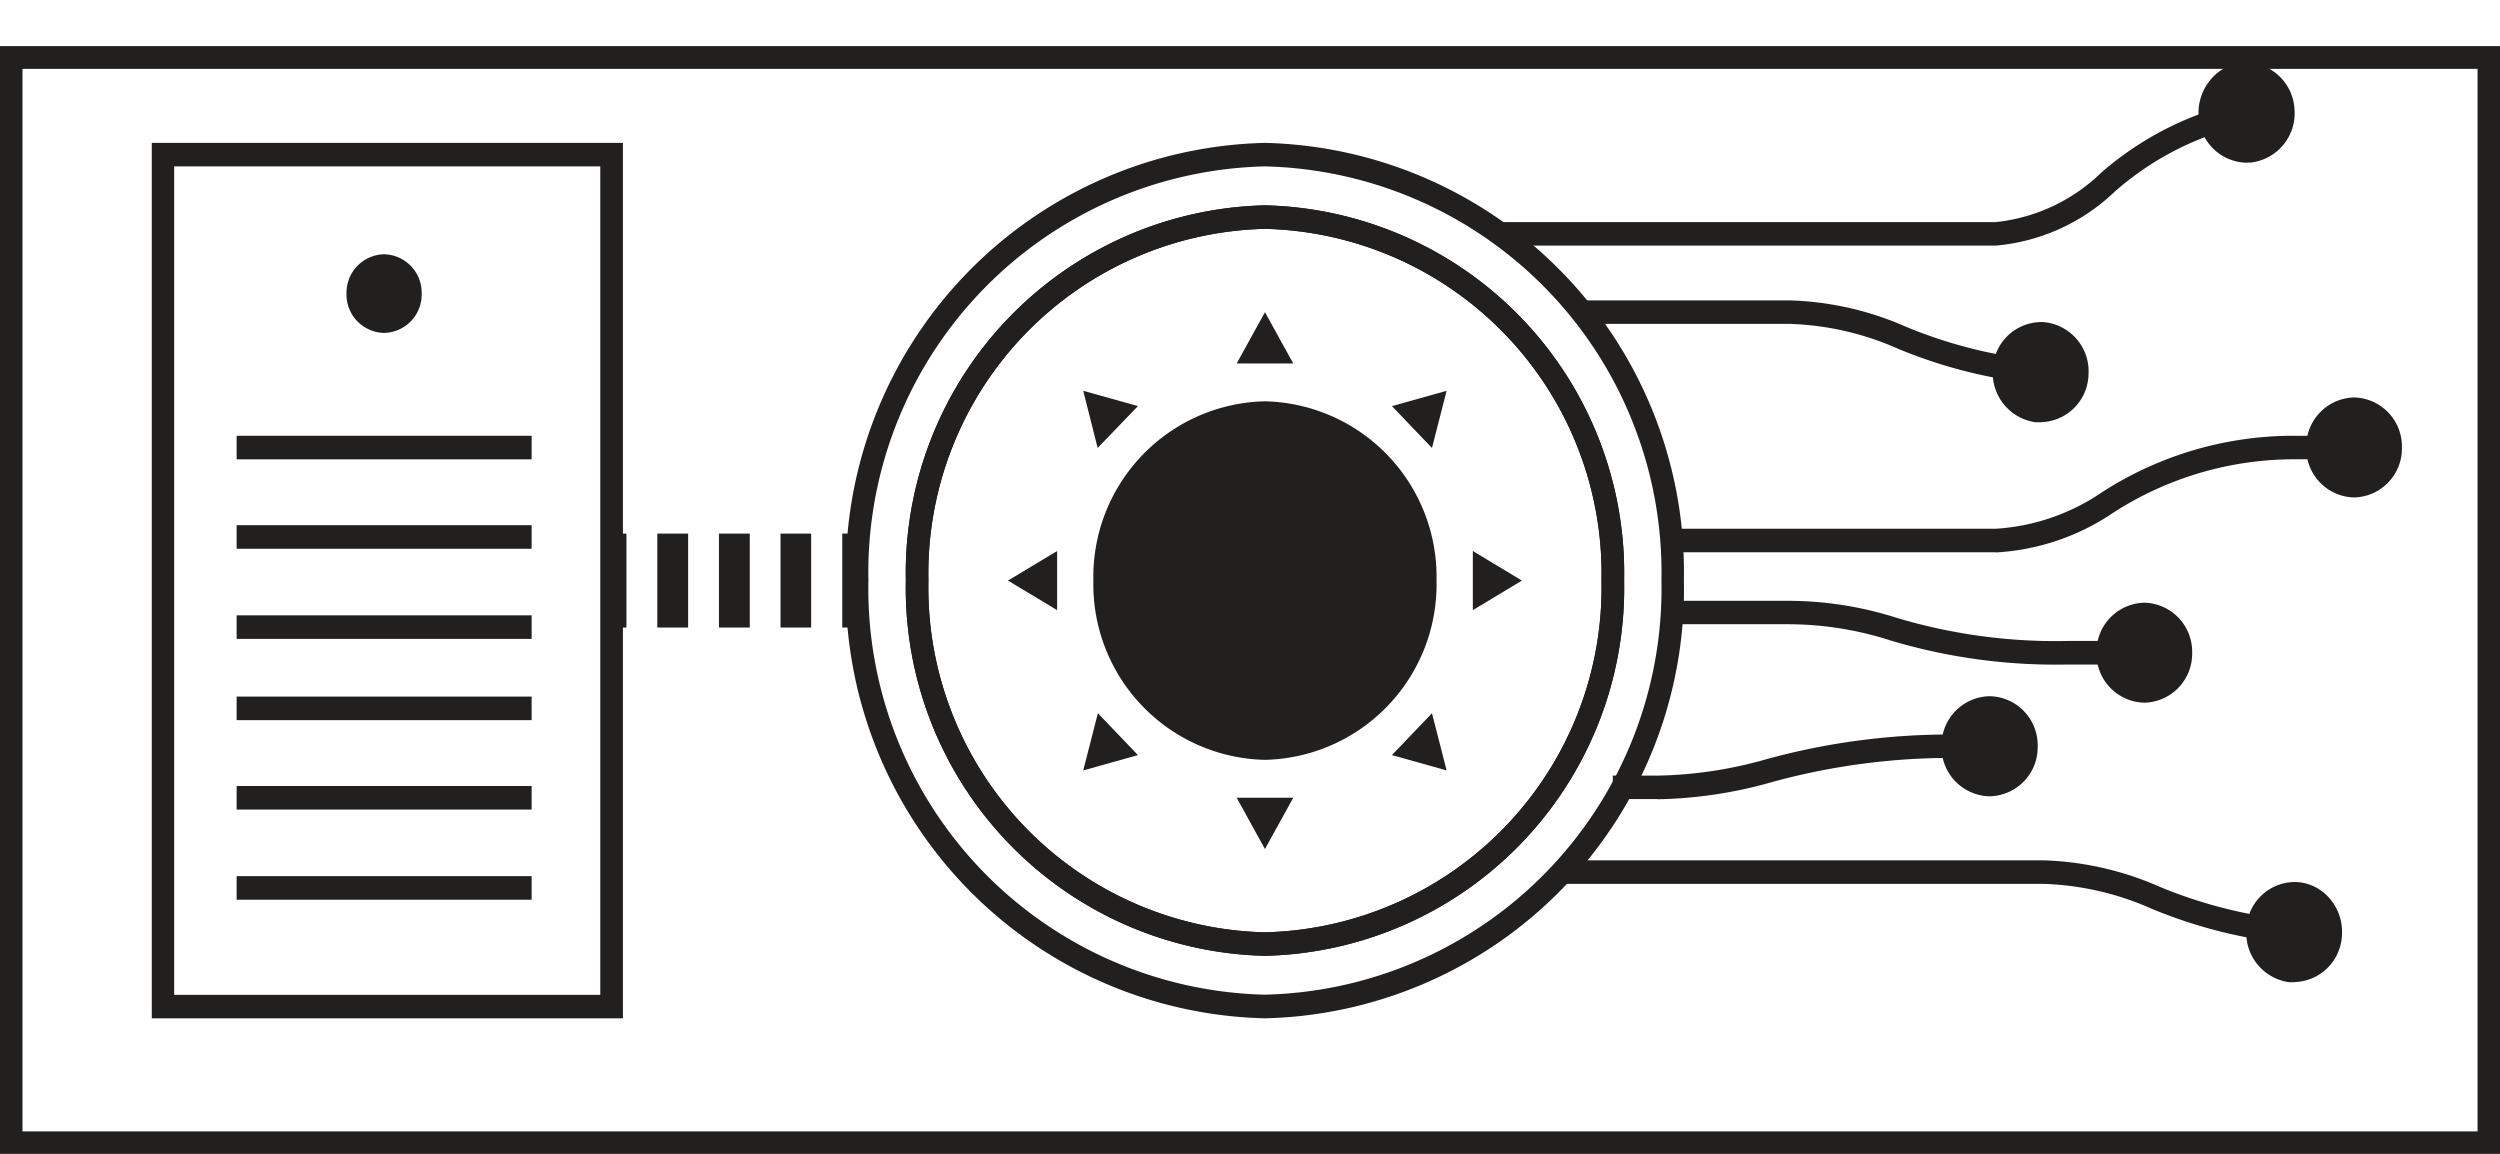 <svg id="Icon_Contractor" data-name="Icon/Contractor" xmlns="http://www.w3.org/2000/svg" xmlns:xlink="http://www.w3.org/1999/xlink" width="52" height="24" viewBox="0 0 52 24">
  <defs>
    <style>
      .cls-1 {
        fill: none;
      }

      .cls-2 {
        fill: rgba(0,0,0,0);
      }

      .cls-3 {
        fill: #221f1f;
      }

      .cls-4 {
        clip-path: url(#clip-path);
      }
    </style>
    <clipPath id="clip-path">
      <path id="Clip_7" data-name="Clip 7" class="cls-1" d="M0,23.847H51.986V0H0Z"/>
    </clipPath>
  </defs>
  <rect id="Icon_Contractor_background" data-name="Icon/Contractor background" class="cls-2" width="52" height="24"/>
  <g id="Group_48" data-name="Group 48" transform="translate(0 0.153)">
    <g id="Group_47" data-name="Group 47">
      <path id="Fill_1" data-name="Fill 1" class="cls-3" d="M52,23.04H0V0H52V23.039ZM.468.473v22.1H51.533V.473Z" transform="translate(0 0.807)"/>
      <g id="Group_46" data-name="Group 46">
        <path id="Fill_2" data-name="Fill 2" class="cls-3" d="M7.47,15.61A7.651,7.651,0,0,1,0,7.805,7.652,7.652,0,0,1,7.47,0a7.652,7.652,0,0,1,7.471,7.805A7.652,7.652,0,0,1,7.47,15.61ZM7.47.489a7.172,7.172,0,0,0-7,7.316,7.172,7.172,0,0,0,7,7.316,7.173,7.173,0,0,0,7-7.316A7.173,7.173,0,0,0,7.47.489Z" transform="translate(18.841 4.118)"/>
        <path id="Fill_4" data-name="Fill 4" class="cls-3" d="M8.715,18.209A8.926,8.926,0,0,1,0,9.1,8.926,8.926,0,0,1,8.715,0,8.926,8.926,0,0,1,17.43,9.1,8.926,8.926,0,0,1,8.715,18.209Zm0-17.72A8.447,8.447,0,0,0,.468,9.1a8.447,8.447,0,0,0,8.247,8.617A8.448,8.448,0,0,0,16.963,9.1,8.448,8.448,0,0,0,8.715.489Z" transform="translate(17.595 2.819)"/>
        <path id="Clip_7-2" data-name="Clip 7" class="cls-1" d="M0,23.847H51.986V0H0Z"/>
        <g id="Group_46-2" data-name="Group 46" class="cls-4">
          <path id="Fill_6" data-name="Fill 6" class="cls-3" d="M9.8,18.209H0V0H9.8V18.208ZM.466.489V17.721H9.329V.489Z" transform="translate(3.157 2.819)"/>
          <path id="Fill_8" data-name="Fill 8" class="cls-3" d="M10.3,3.019H0V2.53H10.3A3.7,3.7,0,0,0,12.5,1.5,6.652,6.652,0,0,1,15.531,0l.074.482A6.192,6.192,0,0,0,12.775,1.9,4.09,4.09,0,0,1,10.3,3.019" transform="translate(31.207 1.937)"/>
          <path id="Fill_9" data-name="Fill 9" class="cls-3" d="M.955,1.833a.906.906,0,0,0,.8-1A.89.89,0,0,0,.8,0,.905.905,0,0,0,0,1a.891.891,0,0,0,.951.835" transform="translate(45.85 1.273)"/>
          <path id="Fill_10" data-name="Fill 10" class="cls-3" d="M1,2.081A1.02,1.02,0,0,1,0,1.132,1.064,1.064,0,0,1,.233.371.975.975,0,0,1,.909,0C.938,0,.968,0,1,0a1.02,1.02,0,0,1,.991.949,1.032,1.032,0,0,1-.9,1.127H1.077l-.029,0ZM.877.252v0a.791.791,0,0,0-.64.855A.78.78,0,0,0,1,1.836q.033,0,.067,0A.787.787,0,0,0,1.755.971.781.781,0,0,0,1,.245H.93L.87.253Z" transform="translate(45.733 1.151)"/>
          <path id="Fill_11" data-name="Fill 11" class="cls-3" d="M.928,1.408H0V.92H.928A8.764,8.764,0,0,0,3.21.574,14.417,14.417,0,0,1,7.139.065h.743V.552H7.139a14.07,14.07,0,0,0-3.821.5,9.214,9.214,0,0,1-2.391.36" transform="translate(33.547 15.06)"/>
          <path id="Fill_12" data-name="Fill 12" class="cls-3" d="M.878,1.835A.9.9,0,0,0,1.757.918.9.9,0,0,0,.878,0,.9.9,0,0,0,0,.918a.9.9,0,0,0,.878.918" transform="translate(40.502 14.452)"/>
          <path id="Fill_13" data-name="Fill 13" class="cls-3" d="M1,2.082A1.021,1.021,0,0,1,0,1.041,1.021,1.021,0,0,1,1,0a1.02,1.02,0,0,1,1,1.041A1.02,1.02,0,0,1,1,2.082ZM.99.245a.781.781,0,0,0-.755.8.78.78,0,0,0,.761.8.78.78,0,0,0,.762-.8A.78.78,0,0,0,1,.245Z" transform="translate(40.384 14.328)"/>
          <path id="Fill_14" data-name="Fill 14" class="cls-3" d="M6.716,2.423H0V1.934H6.716a4.408,4.408,0,0,0,2.226-.768A7.333,7.333,0,0,1,12.928,0h1.293V.489H12.928A6.941,6.941,0,0,0,9.163,1.6a4.818,4.818,0,0,1-2.447.827" transform="translate(34.793 8.911)"/>
          <path id="Fill_15" data-name="Fill 15" class="cls-3" d="M.878,1.835A.9.9,0,0,0,1.757.918.9.9,0,0,0,.878,0,.9.9,0,0,0,0,.918a.9.9,0,0,0,.878.918" transform="translate(48.087 8.238)"/>
          <path id="Fill_16" data-name="Fill 16" class="cls-3" d="M1,2.08A1.019,1.019,0,0,1,0,1.041,1.02,1.02,0,0,1,1,0,1.02,1.02,0,0,1,1.99,1.041,1.019,1.019,0,0,1,1,2.08ZM.989.245a.781.781,0,0,0-.756.8.78.78,0,0,0,.762.8.78.78,0,0,0,.761-.8A.78.78,0,0,0,1,.245Z" transform="translate(47.97 8.114)"/>
          <path id="Fill_17" data-name="Fill 17" class="cls-3" d="M9.579,1.746a10.2,10.2,0,0,1-2.988-.737A6,6,0,0,0,4.334.489H0V0H4.334A6.448,6.448,0,0,1,6.75.549a9.819,9.819,0,0,0,2.867.709Z" transform="translate(32.895 6.095)"/>
          <path id="Fill_18" data-name="Fill 18" class="cls-3" d="M.837,1.836A.894.894,0,0,0,1.756.963.906.906,0,0,0,.92,0,.9.9,0,0,0,0,.876a.9.9,0,0,0,.836.96" transform="translate(41.568 6.668)"/>
          <path id="Fill_19" data-name="Fill 19" class="cls-3" d="M1.013,2.084H.988l-.04,0-.06,0A1.035,1.035,0,0,1,0,.991,1.014,1.014,0,0,1,.994,0h.048A1.026,1.026,0,0,1,1.99,1.09a1.016,1.016,0,0,1-.981.992h0ZM.92.24l.058,0A.784.784,0,0,0,.234,1a.785.785,0,0,0,.725.833H1a.777.777,0,0,0,.761-.759.782.782,0,0,0-.7-.83l.092,0L1.034.245.95.241Z" transform="translate(41.451 6.546)"/>
          <path id="Fill_20" data-name="Fill 20" class="cls-3" d="M15.257,1.746a10.2,10.2,0,0,1-2.988-.737,6,6,0,0,0-2.257-.52H0V0H10.012a6.455,6.455,0,0,1,2.416.549,9.819,9.819,0,0,0,2.867.709Z" transform="translate(32.49 17.742)"/>
          <path id="Fill_21" data-name="Fill 21" class="cls-3" d="M.837,1.836A.894.894,0,0,0,1.756.963.906.906,0,0,0,.92,0,.9.9,0,0,0,0,.876a.9.9,0,0,0,.836.96" transform="translate(46.841 18.315)"/>
          <path id="Fill_22" data-name="Fill 22" class="cls-3" d="M1.013,2.084H.99l-.041,0-.06,0A1.035,1.035,0,0,1,0,.991,1.014,1.014,0,0,1,.994,0h.048a.972.972,0,0,1,.686.336,1.059,1.059,0,0,1,.261.753,1.016,1.016,0,0,1-.981.992h0ZM.92.24l.058,0A.784.784,0,0,0,.234,1a.785.785,0,0,0,.725.833H1a.777.777,0,0,0,.761-.759.782.782,0,0,0-.7-.83l.091,0L1.033.245l-.085,0H.92Z" transform="translate(46.724 18.193)"/>
          <path id="Fill_23" data-name="Fill 23" class="cls-3" d="M9.886,1.4H8.234A11.954,11.954,0,0,1,4.558.9,6.982,6.982,0,0,0,2.464.562H0V.075H2.464A7.438,7.438,0,0,1,4.679.427,11.5,11.5,0,0,0,8.234.91H9.886Z" transform="translate(34.766 12.269)"/>
          <path id="Fill_24" data-name="Fill 24" class="cls-3" d="M.878,1.837A.9.9,0,0,0,1.757.919.9.9,0,0,0,.878,0,.9.9,0,0,0,0,.919a.9.9,0,0,0,.878.918" transform="translate(43.724 12.505)"/>
          <path id="Fill_25" data-name="Fill 25" class="cls-3" d="M1,2.08A1.019,1.019,0,0,1,0,1.041,1.02,1.02,0,0,1,1,0,1.02,1.02,0,0,1,1.99,1.041,1.019,1.019,0,0,1,1,2.08ZM.989.245a.781.781,0,0,0-.756.8.78.78,0,0,0,.762.8.78.78,0,0,0,.761-.8A.78.78,0,0,0,1,.245Z" transform="translate(43.607 12.383)"/>
          <path id="Fill_26" data-name="Fill 26" class="cls-3" d="M0,1H6.136V.51H0Z" transform="translate(4.922 8.401)"/>
          <path id="Fill_27" data-name="Fill 27" class="cls-3" d="M0,1H6.136V.51H0Z" transform="translate(4.922 10.261)"/>
          <path id="Fill_28" data-name="Fill 28" class="cls-3" d="M0,1H6.136V.51H0Z" transform="translate(4.922 12.136)"/>
          <path id="Fill_29" data-name="Fill 29" class="cls-3" d="M0,1H6.136V.51H0Z" transform="translate(4.922 13.826)"/>
          <path id="Fill_30" data-name="Fill 30" class="cls-3" d="M0,1H6.136V.51H0Z" transform="translate(4.922 15.686)"/>
          <path id="Fill_31" data-name="Fill 31" class="cls-3" d="M0,1H6.136V.51H0Z" transform="translate(4.922 17.561)"/>
          <path id="Fill_32" data-name="Fill 32" class="cls-3" d="M7.47,15.61A7.651,7.651,0,0,1,0,7.805,7.652,7.652,0,0,1,7.47,0a7.652,7.652,0,0,1,7.471,7.805A7.652,7.652,0,0,1,7.47,15.61ZM7.47.489a7.172,7.172,0,0,0-7,7.316,7.172,7.172,0,0,0,7,7.316,7.173,7.173,0,0,0,7-7.316A7.173,7.173,0,0,0,7.47.489Z" transform="translate(18.841 4.118)"/>
          <path id="Fill_33" data-name="Fill 33" class="cls-3" d="M1.564.818a.8.8,0,0,1-.783.818A.8.8,0,0,1,0,.818.8.8,0,0,1,.781,0a.8.8,0,0,1,.783.818" transform="translate(7.207 5.136)"/>
          <path id="Fill_34" data-name="Fill 34" class="cls-3" d="M.589,1.954H.9V0H.589Z" transform="translate(16.93 10.946)"/>
          <path id="Fill_35" data-name="Fill 35" class="cls-3" d="M3.2,1.954H2.563V0H3.2V1.953Zm-1.281,0H1.282V0h.641V1.953Zm-1.282,0H0V0H.641V1.953Z" transform="translate(13.672 10.946)"/>
          <path id="Fill_36" data-name="Fill 36" class="cls-3" d="M.589,1.954H.9V0H.589Z" transform="translate(12.13 10.946)"/>
          <path id="Fill_37" data-name="Fill 37" class="cls-3" d="M7.138,3.729a3.652,3.652,0,0,1-3.57,3.729A3.652,3.652,0,0,1,0,3.729,3.652,3.652,0,0,1,3.568,0a3.653,3.653,0,0,1,3.57,3.729" transform="translate(22.742 8.194)"/>
          <path id="Fill_38" data-name="Fill 38" class="cls-3" d="M.711.209.123,1.276H1.3Z" transform="translate(25.6 6.131)"/>
          <path id="Fill_39" data-name="Fill 39" class="cls-3" d="M.711,1.276,1.3.209H.123Z" transform="translate(25.6 16.231)"/>
          <path id="Fill_40" data-name="Fill 40" class="cls-3" d="M1.282.145.144.464l.833.871Z" transform="translate(28.808 7.83)"/>
          <path id="Fill_41" data-name="Fill 41" class="cls-3" d="M.144,1.335l1.138-.319L.449.145Z" transform="translate(22.387 14.537)"/>
          <path id="Fill_42" data-name="Fill 42" class="cls-3" d="M1.228.739.207.124v1.23Z" transform="translate(30.428 11.184)"/>
          <path id="Fill_43" data-name="Fill 43" class="cls-3" d="M.207.739l1.022.615V.124Z" transform="translate(20.759 11.184)"/>
          <path id="Fill_44" data-name="Fill 44" class="cls-3" d="M1.282,1.335.977.145l-.833.871Z" transform="translate(28.808 14.537)"/>
          <path id="Fill_45" data-name="Fill 45" class="cls-3" d="M.144.145l.3,1.189L1.282.464Z" transform="translate(22.387 7.83)"/>
        </g>
      </g>
    </g>
  </g>
</svg>
